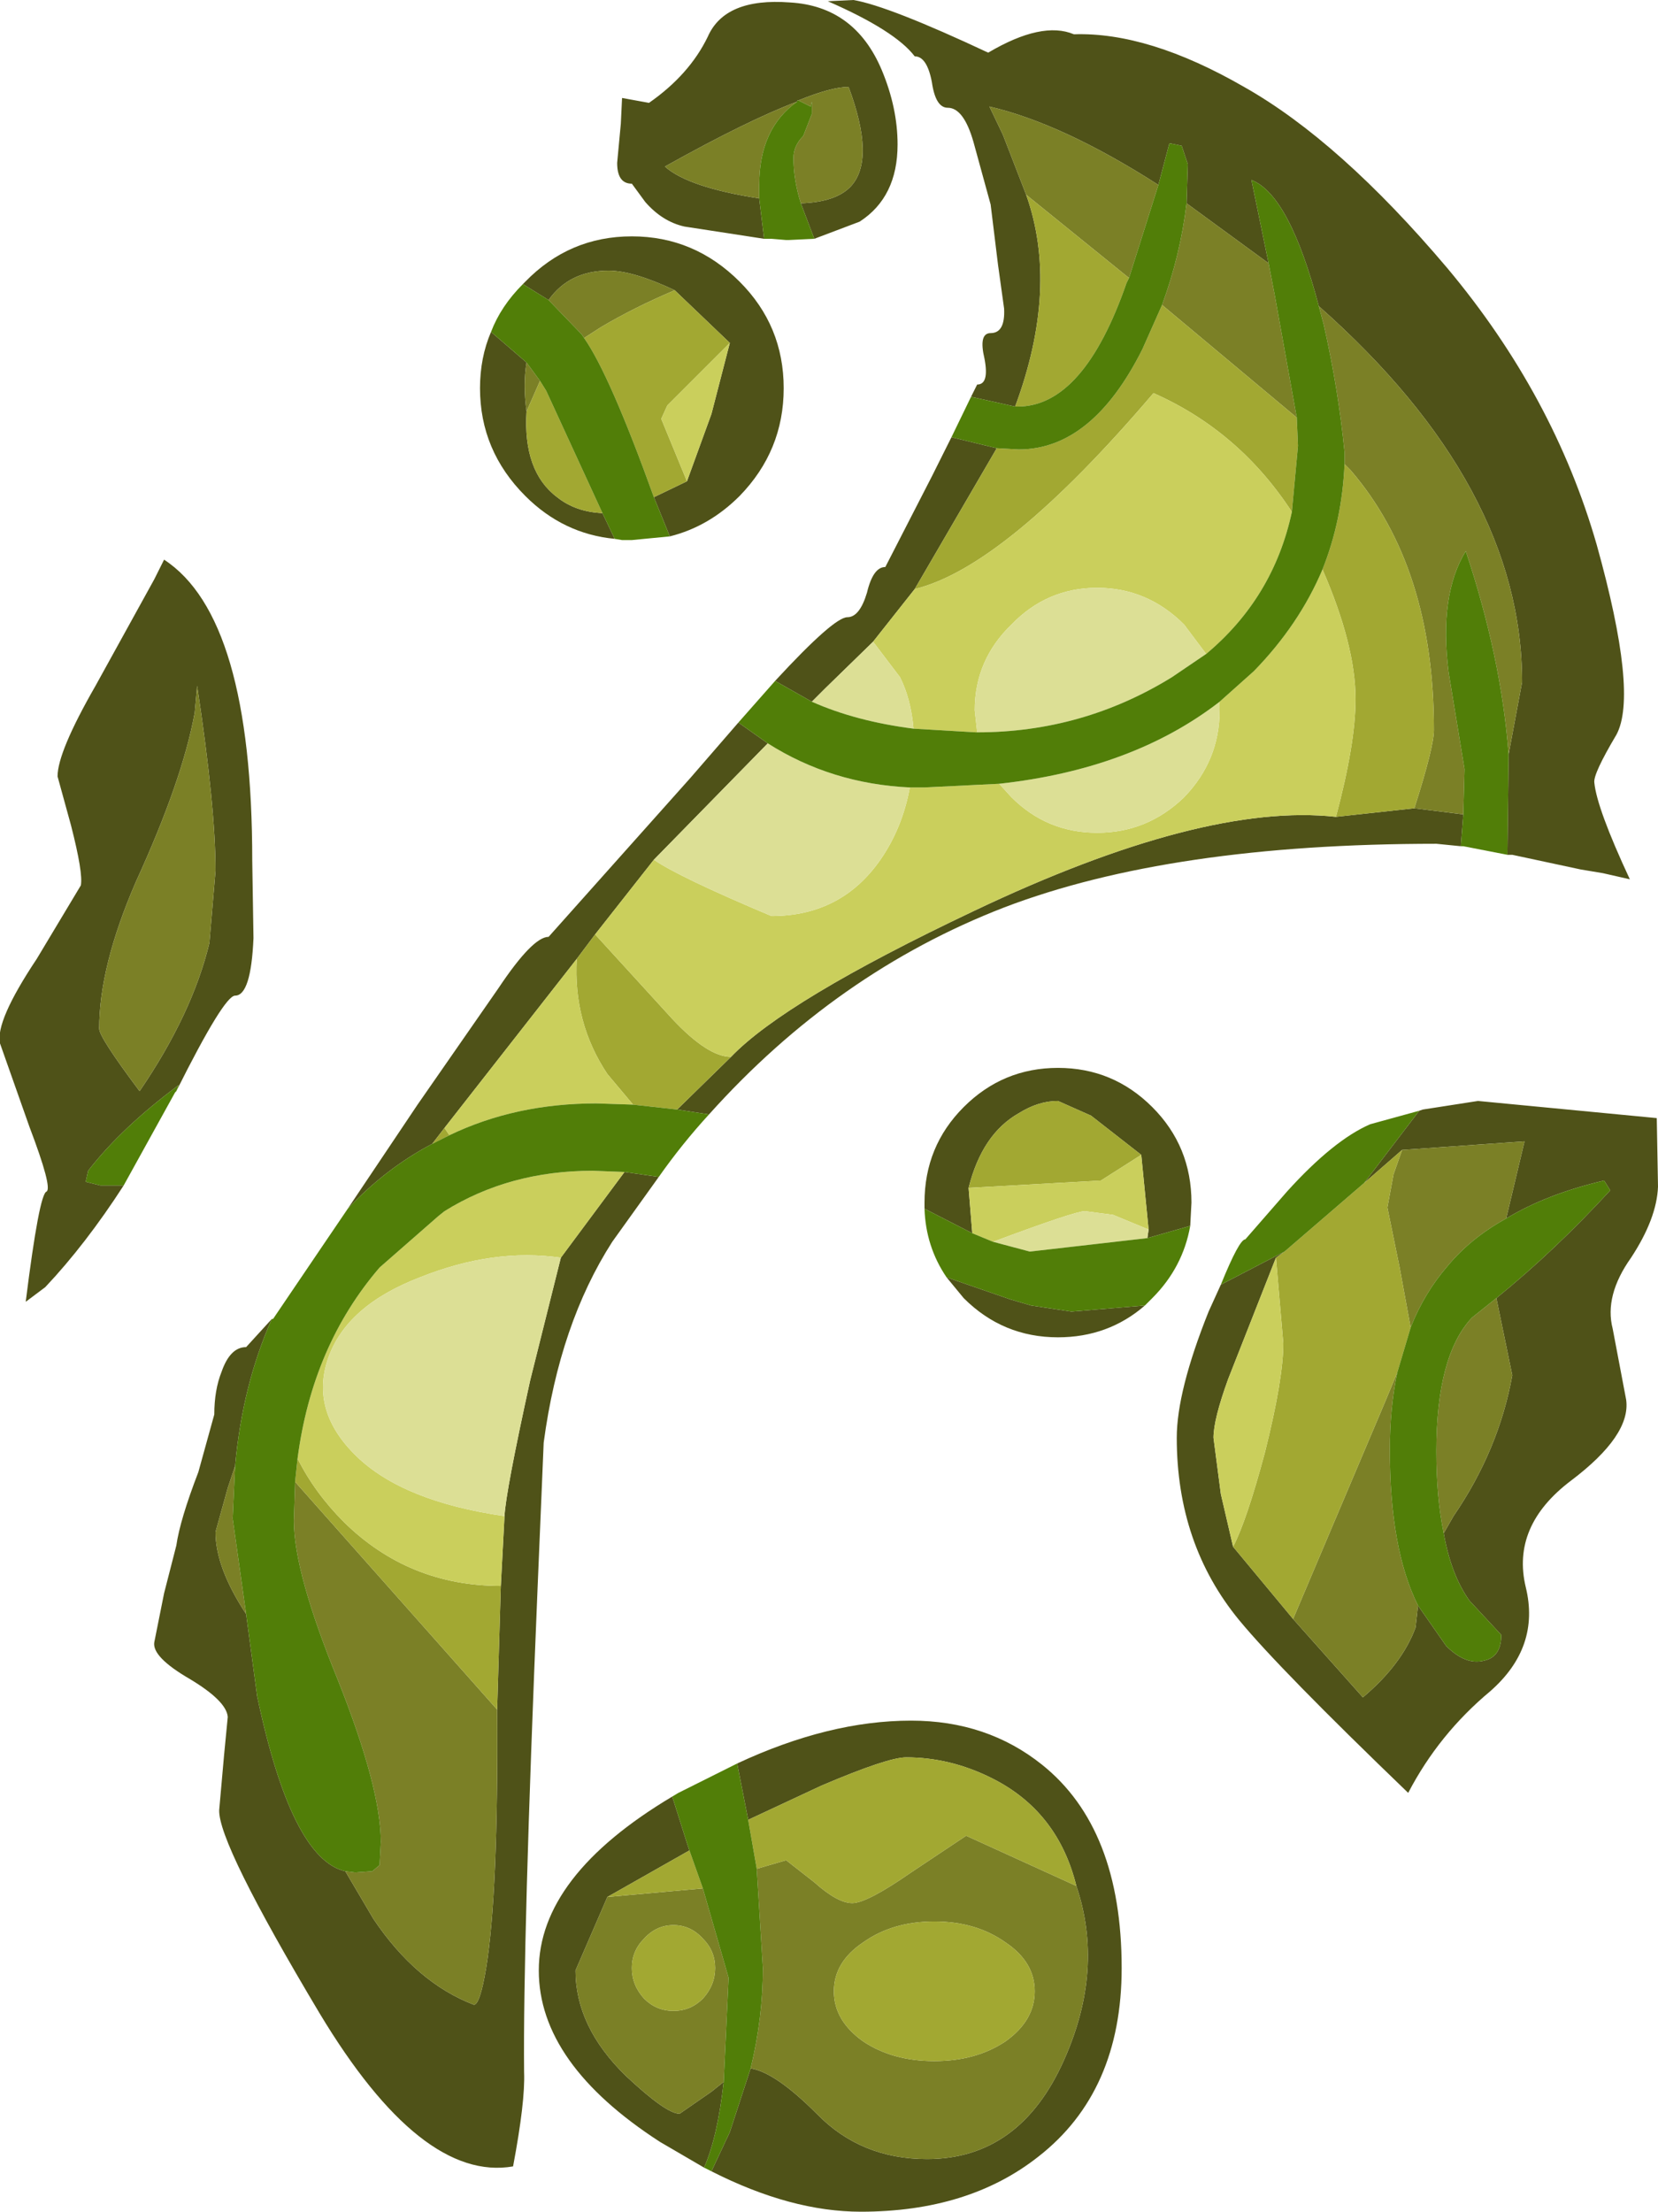 <?xml version="1.0" encoding="UTF-8" standalone="no"?>
<svg xmlns:ffdec="https://www.free-decompiler.com/flash" xmlns:xlink="http://www.w3.org/1999/xlink" ffdec:objectType="shape" height="90.3px" width="67.7px" xmlns="http://www.w3.org/2000/svg">
  <g transform="matrix(1.0, 0.0, 0.0, 1.0, -1.25, -1.45)">
    <path d="M55.1 13.95 Q53.9 9.4 52.35 8.8 L53.05 12.2 49.7 9.75 49.75 8.15 49.5 7.4 49.0 7.3 48.55 9.0 Q44.65 6.5 41.65 5.8 L42.2 6.95 43.15 9.4 Q44.5 13.2 42.7 18.05 L40.9 17.65 41.15 17.15 Q41.65 17.15 41.45 16.1 41.2 15.05 41.7 15.05 42.3 15.05 42.25 14.05 L42.0 12.25 41.7 9.8 41.0 7.25 Q40.6 5.85 39.95 5.85 39.45 5.85 39.3 4.8 39.1 3.75 38.6 3.75 37.8 2.7 35.05 1.5 L36.1 1.45 Q37.55 1.7 41.6 3.6 43.8 2.3 45.1 2.85 48.15 2.75 52.05 5.0 55.95 7.2 60.35 12.4 64.7 17.6 66.45 23.7 68.15 29.8 67.25 31.45 66.3 33.05 66.35 33.4 66.45 34.45 67.8 37.35 L66.7 37.1 65.8 36.95 63.0 36.35 62.8 36.35 62.85 32.25 63.4 29.3 Q63.4 21.3 55.1 13.95 M34.4 30.1 L32.9 29.25 Q35.3 26.65 35.85 26.65 36.35 26.65 36.65 25.65 36.9 24.6 37.4 24.6 L39.3 20.9 40.1 19.3 41.95 19.75 38.6 25.5 36.9 27.65 34.95 29.55 34.4 30.1 M31.4 30.95 L32.6 31.8 27.95 36.55 25.55 39.6 24.8 40.6 19.4 47.5 18.9 48.15 Q17.0 49.15 15.45 50.8 L18.3 46.55 21.6 41.8 Q23.0 39.7 23.65 39.7 L29.45 33.2 31.4 30.95 M59.0 34.45 L61.0 34.7 60.9 36.0 59.9 35.9 Q49.05 35.9 42.25 38.5 35.4 41.15 30.2 46.95 L28.9 46.75 31.1 44.6 Q33.3 42.3 41.0 38.65 50.35 34.2 55.8 34.8 L59.0 34.45 M47.85 48.6 L45.8 47.0 44.45 46.4 Q43.65 46.4 42.85 46.9 41.35 47.75 40.8 49.95 L40.95 51.8 39.0 50.8 39.0 50.55 Q39.0 48.25 40.6 46.65 42.2 45.05 44.45 45.05 46.7 45.05 48.3 46.65 49.9 48.25 49.9 50.55 L49.85 51.5 48.1 52.0 48.15 51.65 47.85 48.6 M58.5 48.4 L56.95 49.75 59.2 46.8 59.35 46.75 61.6 46.4 68.9 47.1 68.95 49.9 Q68.9 51.2 67.85 52.8 66.75 54.35 67.1 55.7 L67.65 58.6 Q67.85 60.05 65.4 61.9 62.95 63.75 63.55 66.25 64.15 68.7 62.1 70.5 60.0 72.25 58.75 74.65 53.5 69.6 51.85 67.6 49.3 64.5 49.3 60.15 49.3 58.25 50.6 55.0 L51.1 53.9 53.7 52.55 53.35 52.8 51.4 57.75 Q50.8 59.4 50.8 60.15 L51.1 62.45 51.6 64.6 54.05 67.55 56.9 70.75 Q58.5 69.4 59.05 67.9 L59.15 67.0 60.3 68.65 Q61.1 69.45 61.85 69.25 62.55 69.1 62.55 68.2 L61.25 66.8 Q60.5 65.75 60.2 64.05 L60.6 63.35 Q62.45 60.65 63.0 57.6 L62.35 54.45 Q64.75 52.5 67.0 50.05 L66.75 49.65 Q64.4 50.2 62.75 51.2 L63.5 48.05 58.5 48.4 M33.85 5.55 L33.8 5.55 33.8 5.6 Q31.8 6.35 28.4 8.25 29.35 9.1 32.25 9.55 L32.45 11.2 29.2 10.7 Q28.3 10.5 27.6 9.7 L27.05 8.95 Q26.45 8.95 26.45 8.1 L26.6 6.5 26.65 5.45 27.75 5.65 Q29.4 4.5 30.15 2.95 30.85 1.35 33.5 1.55 36.15 1.7 37.25 4.3 37.9 5.85 37.9 7.35 37.9 9.5 36.35 10.5 L34.5 11.2 33.95 9.75 Q35.4 9.7 36.0 9.05 37.0 7.95 35.9 5.0 35.2 5.0 33.85 5.55 M28.8 13.3 Q27.1 12.5 26.1 12.5 24.5 12.5 23.65 13.7 L22.6 13.05 22.7 12.95 Q24.5 11.1 27.05 11.1 29.6 11.1 31.45 12.95 33.25 14.75 33.25 17.3 33.25 19.85 31.45 21.7 30.2 22.95 28.6 23.35 L27.95 21.75 29.3 21.1 30.3 18.35 31.05 15.45 28.8 13.3 M21.3 15.0 L22.75 16.25 Q22.6 17.15 22.75 18.25 22.6 20.7 24.0 21.75 24.75 22.35 25.85 22.4 L26.35 23.45 Q24.25 23.25 22.7 21.7 20.85 19.85 20.85 17.3 20.85 16.05 21.3 15.0 M10.05 37.0 Q10.05 34.4 9.3 29.45 L9.2 30.55 Q8.7 33.3 6.8 37.45 5.3 40.9 5.3 43.45 5.3 43.8 6.95 46.0 9.1 42.85 9.8 39.95 L10.05 37.0 M6.3 49.85 Q4.75 52.25 3.1 54.0 L2.3 54.6 Q2.85 50.2 3.15 50.1 3.4 49.95 2.45 47.45 L1.25 44.05 Q1.05 43.15 2.75 40.6 L4.55 37.6 Q4.65 37.1 4.15 35.15 L3.6 33.15 Q3.6 32.15 5.15 29.45 L7.55 25.1 7.95 24.3 Q11.55 26.65 11.55 36.6 L11.6 39.75 Q11.5 42.1 10.85 42.1 10.4 42.1 8.45 46.0 L8.55 45.75 Q6.2 47.5 4.85 49.25 L4.75 49.7 5.35 49.85 6.3 49.85 M21.7 66.2 L21.85 63.35 Q21.9 62.35 22.9 57.8 L24.15 52.8 26.75 49.3 28.15 49.5 26.25 52.15 Q24.1 55.5 23.45 60.35 L23.2 66.3 Q22.6 80.7 22.65 86.05 22.7 87.25 22.2 89.9 18.45 90.55 14.3 83.65 10.15 76.7 10.2 75.35 L10.4 73.1 10.55 71.55 Q10.5 70.9 9.0 70.0 7.45 69.1 7.55 68.5 L7.95 66.5 8.45 64.55 Q8.6 63.5 9.35 61.55 L10.0 59.2 Q10.0 58.2 10.3 57.45 10.65 56.45 11.3 56.45 L12.35 55.3 Q11.15 58.0 10.85 61.3 L10.55 62.2 10.05 64.0 Q10.05 65.45 11.3 67.35 L11.75 70.7 Q13.15 77.35 15.35 77.85 L16.5 79.8 Q18.25 82.4 20.6 83.3 20.85 83.3 21.1 81.8 21.6 78.75 21.55 71.25 L21.7 66.2 M39.9 53.6 L42.5 54.5 43.35 54.75 45.0 55.0 48.0 54.75 Q46.5 56.05 44.45 56.05 42.2 56.05 40.6 54.45 L39.9 53.6 M31.35 73.45 Q35.1 71.7 38.45 71.7 41.55 71.7 43.8 73.5 47.05 76.1 47.05 81.8 47.05 86.85 43.65 89.5 40.8 91.75 36.4 91.75 33.55 91.75 30.3 90.1 L31.05 88.5 31.9 85.9 Q32.9 86.05 34.6 87.75 36.4 89.6 39.1 89.6 42.9 89.6 44.7 85.55 46.35 81.85 45.2 78.45 44.45 75.4 41.75 74.05 40.05 73.2 38.25 73.2 37.5 73.2 34.8 74.35 L31.8 75.75 31.35 73.45 M30.0 89.95 L28.2 88.9 Q23.25 85.7 23.25 81.9 23.25 78.05 28.7 74.8 L29.3 76.7 29.4 77.0 26.05 78.9 24.75 81.9 Q24.75 84.2 26.8 86.2 28.45 87.75 29.0 87.75 L30.3 86.85 30.8 86.45 Q30.55 88.7 30.0 89.95" fill="#4f5218" fill-rule="evenodd" stroke="none"/>
    <path d="M53.05 12.2 L53.3 13.5 54.2 18.5 48.7 13.9 Q49.45 11.85 49.7 9.75 L53.05 12.2 M56.15 20.4 L56.15 19.9 Q55.9 17.35 55.3 14.7 L55.1 13.95 Q63.4 21.3 63.4 29.3 L62.85 32.25 Q62.55 28.3 61.1 23.95 60.0 25.75 60.4 28.9 L61.05 32.85 61.0 34.7 59.0 34.45 Q59.8 31.95 59.8 31.25 59.8 24.6 56.4 20.65 L56.15 20.4 M43.15 9.4 L42.2 6.95 41.65 5.8 Q44.65 6.5 48.55 9.0 L47.35 12.8 43.15 9.4 M58.85 55.65 L58.4 53.2 57.9 50.75 58.15 49.4 58.5 48.4 63.5 48.05 62.75 51.2 Q61.3 52.0 60.35 53.15 59.4 54.25 58.85 55.65 M54.05 67.55 L57.8 58.7 58.3 57.5 Q58.0 58.95 58.0 60.65 58.0 64.7 59.15 67.0 L59.05 67.9 Q58.5 69.4 56.9 70.75 L54.05 67.55 M33.95 9.75 Q33.65 8.8 33.65 7.9 33.65 7.4 34.05 7.0 L34.4 6.1 34.4 5.6 34.35 5.8 33.85 5.55 Q35.2 5.0 35.9 5.0 37.0 7.95 36.0 9.05 35.4 9.7 33.95 9.75 M33.8 5.6 Q32.25 6.7 32.25 9.0 L32.25 9.55 Q29.35 9.1 28.4 8.25 31.8 6.35 33.8 5.6 M28.8 13.3 Q27.15 14.0 25.8 14.8 L25.1 15.25 25.0 15.1 23.65 13.7 Q24.5 12.5 26.1 12.5 27.1 12.5 28.8 13.3 M22.75 16.25 L23.3 17.0 22.75 18.25 Q22.6 17.15 22.75 16.25 M10.05 37.0 L9.8 39.95 Q9.1 42.85 6.95 46.0 5.3 43.8 5.3 43.45 5.3 40.9 6.8 37.45 8.7 33.3 9.2 30.55 L9.3 29.45 Q10.05 34.4 10.05 37.0 M21.55 71.25 Q21.6 78.75 21.1 81.8 20.85 83.3 20.6 83.3 18.25 82.4 16.5 79.8 L15.35 77.85 15.75 77.9 16.45 77.85 16.75 77.6 16.8 76.65 Q16.8 74.45 15.05 70.05 13.25 65.65 13.25 63.55 L13.3 61.95 21.55 71.25 M11.3 67.35 Q10.05 65.45 10.05 64.0 L10.55 62.2 10.85 61.3 10.75 63.45 11.3 67.35 M45.2 78.45 Q46.35 81.85 44.7 85.55 42.9 89.6 39.1 89.6 36.4 89.6 34.6 87.75 32.9 86.05 31.9 85.9 32.4 83.85 32.4 81.8 L32.15 77.75 33.35 77.4 34.5 78.3 Q35.45 79.15 36.05 79.15 36.65 79.15 38.45 77.9 L40.7 76.4 45.2 78.45 M29.95 78.55 L31.0 82.2 30.8 86.45 30.3 86.85 29.0 87.75 Q28.45 87.75 26.8 86.2 24.75 84.2 24.75 81.9 L26.05 78.9 29.95 78.55 M39.4 85.6 Q41.1 85.6 42.3 84.8 43.5 83.95 43.5 82.75 43.5 81.55 42.3 80.75 41.1 79.9 39.4 79.9 37.7 79.9 36.5 80.75 35.3 81.55 35.3 82.75 35.3 83.95 36.5 84.8 37.7 85.6 39.4 85.6 M28.75 83.55 Q29.45 83.55 29.95 83.05 30.45 82.5 30.45 81.8 30.45 81.1 29.95 80.6 29.45 80.05 28.75 80.05 28.05 80.05 27.55 80.6 27.05 81.1 27.05 81.8 27.05 82.5 27.55 83.05 28.05 83.55 28.75 83.55 M62.35 54.45 L63.0 57.6 Q62.45 60.65 60.6 63.35 L60.2 64.05 Q59.9 62.6 59.9 60.7 59.9 56.8 61.35 55.25 L62.35 54.45" fill="#7b8026" fill-rule="evenodd" stroke="none"/>
    <path d="M54.2 18.5 L54.25 19.65 54.0 22.35 Q51.85 19.05 48.35 17.5 42.3 24.6 38.6 25.5 L41.95 19.75 42.85 19.8 Q45.85 19.8 47.9 15.7 L48.7 13.9 54.2 18.5 M55.25 24.7 Q56.05 22.7 56.15 20.4 L56.4 20.65 Q59.8 24.6 59.8 31.25 59.8 31.95 59.0 34.45 L55.8 34.8 Q56.6 31.8 56.6 30.0 56.6 27.8 55.25 24.7 M42.7 18.05 Q44.5 13.2 43.15 9.4 L47.35 12.8 47.25 13.0 Q45.5 18.05 42.8 18.05 L42.7 18.05 M31.1 44.6 L28.9 46.75 27.1 46.55 26.05 45.3 Q24.65 43.2 24.8 40.6 L25.55 39.6 28.7 43.05 Q30.15 44.6 31.1 44.6 M40.8 49.95 Q41.35 47.75 42.85 46.9 43.65 46.4 44.45 46.4 L45.8 47.0 47.85 48.6 46.2 49.65 40.8 49.95 M58.5 48.4 L58.15 49.4 57.9 50.75 58.4 53.2 58.85 55.65 58.3 57.5 57.8 58.7 54.05 67.55 51.6 64.6 Q52.15 63.55 52.9 60.75 53.65 57.75 53.65 56.3 L53.35 52.8 53.7 52.55 56.95 49.75 58.5 48.4 M25.1 15.25 L25.8 14.8 Q27.15 14.0 28.8 13.3 L31.05 15.45 28.5 18.0 28.25 18.55 29.3 21.1 27.95 21.75 Q26.15 16.75 25.1 15.25 M23.3 17.0 L23.55 17.4 25.85 22.4 Q24.75 22.35 24.0 21.75 22.6 20.7 22.75 18.25 L23.3 17.0 M19.4 47.5 L19.6 47.8 18.9 48.15 19.4 47.5 M19.4 50.9 L19.15 51.1 19.4 50.9 M13.4 61.0 Q14.1 62.4 15.3 63.6 17.95 66.2 21.7 66.2 L21.55 71.25 13.3 61.95 13.4 61.0 M31.8 75.75 L34.8 74.35 Q37.5 73.2 38.25 73.2 40.05 73.2 41.75 74.05 44.45 75.4 45.2 78.45 L40.7 76.4 38.45 77.9 Q36.65 79.15 36.05 79.15 35.45 79.15 34.5 78.3 L33.35 77.4 32.15 77.75 31.8 75.75 M29.95 78.55 L26.05 78.9 29.4 77.0 29.95 78.55 M39.4 85.6 Q37.7 85.6 36.5 84.8 35.3 83.95 35.3 82.75 35.3 81.55 36.5 80.75 37.7 79.9 39.4 79.9 41.1 79.9 42.3 80.75 43.5 81.55 43.5 82.75 43.5 83.95 42.3 84.8 41.1 85.6 39.4 85.6 M28.75 83.55 Q28.05 83.55 27.55 83.05 27.05 82.5 27.05 81.8 27.05 81.1 27.55 80.6 28.05 80.05 28.75 80.05 29.45 80.05 29.95 80.6 30.45 81.1 30.45 81.8 30.45 82.5 29.95 83.05 29.45 83.55 28.75 83.55" fill="#a2a832" fill-rule="evenodd" stroke="none"/>
    <path d="M54.0 22.35 Q53.25 25.85 50.5 28.15 L49.6 26.95 Q48.1 25.45 46.05 25.45 44.0 25.45 42.55 26.95 41.05 28.4 41.05 30.45 L41.15 31.35 41.1 31.35 38.55 31.2 Q38.45 30.0 38.0 29.1 L36.9 27.65 38.6 25.5 Q42.3 24.6 48.35 17.5 51.85 19.05 54.0 22.35 M38.4 33.6 L39.0 33.6 42.05 33.45 42.55 34.0 Q44.0 35.45 46.05 35.45 48.1 35.45 49.6 34.0 51.05 32.5 51.05 30.45 L51.05 30.1 52.45 28.85 Q54.3 26.95 55.25 24.7 56.6 27.8 56.6 30.0 56.6 31.8 55.8 34.8 50.35 34.2 41.0 38.65 33.3 42.3 31.1 44.6 30.15 44.6 28.7 43.05 L25.55 39.6 27.95 36.55 Q28.95 37.25 32.75 38.85 35.6 38.85 37.2 36.55 38.1 35.25 38.4 33.6 M40.8 49.95 L46.2 49.65 47.85 48.6 48.15 51.65 46.7 51.05 45.55 50.9 Q45.15 50.9 41.8 52.15 L40.95 51.8 40.8 49.95 M53.35 52.8 L53.65 56.3 Q53.65 57.75 52.9 60.75 52.15 63.55 51.6 64.6 L51.1 62.45 50.8 60.15 Q50.8 59.4 51.4 57.75 L53.35 52.8 M29.3 21.1 L28.25 18.55 28.5 18.0 31.05 15.45 30.3 18.35 29.3 21.1 M19.6 47.8 L19.4 47.5 24.8 40.6 Q24.65 43.2 26.05 45.3 L27.1 46.55 25.6 46.5 Q22.3 46.5 19.6 47.8 M19.4 50.9 Q22.05 49.25 25.45 49.25 L26.75 49.3 24.15 52.8 Q21.4 52.4 18.4 53.6 15.4 54.75 14.65 56.9 13.9 59.05 15.8 60.9 17.7 62.75 21.85 63.35 L21.7 66.2 Q17.95 66.2 15.3 63.6 14.1 62.4 13.4 61.0 14.0 56.4 16.75 53.2 L19.15 51.1 19.4 50.9" fill="#cacf5c" fill-rule="evenodd" stroke="none"/>
    <path d="M50.5 28.15 L49.1 29.1 Q45.45 31.35 41.15 31.35 L41.05 30.45 Q41.05 28.4 42.55 26.95 44.0 25.45 46.05 25.45 48.1 25.45 49.6 26.95 L50.5 28.15 M38.55 31.2 Q36.2 30.9 34.4 30.1 L34.95 29.55 36.9 27.65 38.0 29.1 Q38.45 30.0 38.55 31.2 M32.6 31.8 Q35.2 33.45 38.4 33.6 38.1 35.25 37.2 36.55 35.6 38.85 32.75 38.85 28.95 37.25 27.95 36.55 L32.6 31.8 M42.05 33.45 Q47.5 32.85 51.05 30.1 L51.05 30.45 Q51.05 32.5 49.6 34.0 48.1 35.45 46.05 35.45 44.0 35.45 42.55 34.0 L42.05 33.45 M48.15 51.65 L48.1 52.0 43.3 52.55 41.8 52.15 Q45.15 50.9 45.55 50.9 L46.7 51.05 48.15 51.65 M21.85 63.35 Q17.7 62.75 15.8 60.9 13.9 59.05 14.65 56.9 15.4 54.75 18.4 53.6 21.4 52.4 24.15 52.8 L22.9 57.8 Q21.9 62.35 21.85 63.35" fill="#dcdf95" fill-rule="evenodd" stroke="none"/>
    <path d="M53.05 12.2 L52.35 8.8 Q53.9 9.4 55.1 13.95 L55.3 14.7 Q55.9 17.35 56.15 19.9 L56.15 20.4 Q56.05 22.7 55.25 24.7 54.3 26.95 52.45 28.85 L51.05 30.1 Q47.5 32.85 42.05 33.45 L39.0 33.6 38.4 33.6 Q35.2 33.45 32.6 31.8 L31.4 30.95 32.9 29.25 34.4 30.1 Q36.2 30.9 38.55 31.2 L41.1 31.35 41.15 31.35 Q45.45 31.35 49.1 29.1 L50.5 28.15 Q53.25 25.85 54.0 22.35 L54.25 19.65 54.2 18.5 53.3 13.5 53.05 12.2 M62.85 32.25 L62.8 36.35 61.0 36.0 60.9 36.0 61.0 34.7 61.05 32.85 60.4 28.9 Q60.0 25.75 61.1 23.95 62.55 28.3 62.85 32.25 M40.9 17.65 L42.7 18.05 42.8 18.05 Q45.5 18.05 47.25 13.0 L47.35 12.8 48.55 9.0 49.0 7.3 49.5 7.4 49.75 8.15 49.7 9.75 Q49.45 11.85 48.7 13.9 L47.9 15.7 Q45.85 19.8 42.85 19.8 L41.95 19.75 40.1 19.3 40.9 17.65 M28.9 46.75 L30.2 46.95 Q29.1 48.15 28.15 49.5 L26.75 49.3 25.45 49.25 Q22.05 49.25 19.4 50.9 L19.15 51.1 16.75 53.2 Q14.0 56.4 13.4 61.0 L13.3 61.95 13.25 63.55 Q13.25 65.65 15.05 70.05 16.8 74.45 16.8 76.65 L16.75 77.6 16.45 77.85 15.75 77.9 15.35 77.85 Q13.15 77.35 11.75 70.7 L11.3 67.35 10.75 63.45 10.85 61.3 Q11.15 58.0 12.35 55.3 L12.4 55.3 14.5 52.2 15.45 50.8 Q17.0 49.15 18.9 48.15 L19.6 47.8 Q22.3 46.5 25.6 46.5 L27.1 46.55 28.9 46.75 M48.1 52.0 L49.85 51.5 Q49.55 53.2 48.3 54.45 L48.0 54.75 45.0 55.0 43.35 54.75 42.5 54.5 39.9 53.6 Q39.05 52.35 39.0 50.8 L40.95 51.8 41.8 52.15 43.3 52.55 48.1 52.0 M56.95 49.75 L53.7 52.55 51.1 53.9 Q51.85 52.05 52.1 52.05 L53.8 50.1 Q55.7 48.0 57.2 47.35 L59.2 46.8 56.95 49.75 M58.3 57.5 L58.85 55.65 Q59.4 54.25 60.35 53.15 61.3 52.0 62.75 51.2 64.4 50.2 66.75 49.65 L67.0 50.05 Q64.75 52.5 62.35 54.45 L61.35 55.25 Q59.9 56.8 59.9 60.7 59.9 62.6 60.2 64.05 60.5 65.75 61.25 66.8 L62.55 68.2 Q62.55 69.1 61.85 69.25 61.1 69.45 60.3 68.65 L59.15 67.0 Q58.0 64.7 58.0 60.65 58.0 58.95 58.3 57.5 M33.85 5.55 L34.35 5.8 34.4 5.6 34.4 6.1 34.05 7.0 Q33.65 7.4 33.65 7.9 33.65 8.8 33.95 9.75 L34.5 11.2 33.45 11.25 33.35 11.25 32.75 11.2 32.45 11.2 32.25 9.55 32.25 9.0 Q32.25 6.7 33.8 5.6 L33.8 5.55 33.85 5.55 M23.65 13.7 L25.0 15.1 25.1 15.25 Q26.15 16.75 27.95 21.75 L28.6 23.35 27.05 23.5 26.95 23.5 26.65 23.5 26.35 23.45 25.85 22.4 23.55 17.4 23.3 17.0 22.75 16.25 21.3 15.0 Q21.7 13.95 22.6 13.05 L23.65 13.7 M8.45 46.0 L8.4 46.05 6.3 49.85 5.35 49.85 4.75 49.7 4.85 49.25 Q6.2 47.5 8.55 45.75 L8.45 46.0 M30.3 90.1 L30.0 89.95 Q30.55 88.7 30.8 86.45 L31.0 82.2 29.95 78.55 29.4 77.0 29.3 76.7 28.7 74.8 28.95 74.65 31.35 73.45 31.8 75.75 32.15 77.75 32.4 81.8 Q32.4 83.85 31.9 85.9 L31.05 88.5 30.3 90.1" fill="#517e08" fill-rule="evenodd" stroke="none"/>
  </g>
</svg>
